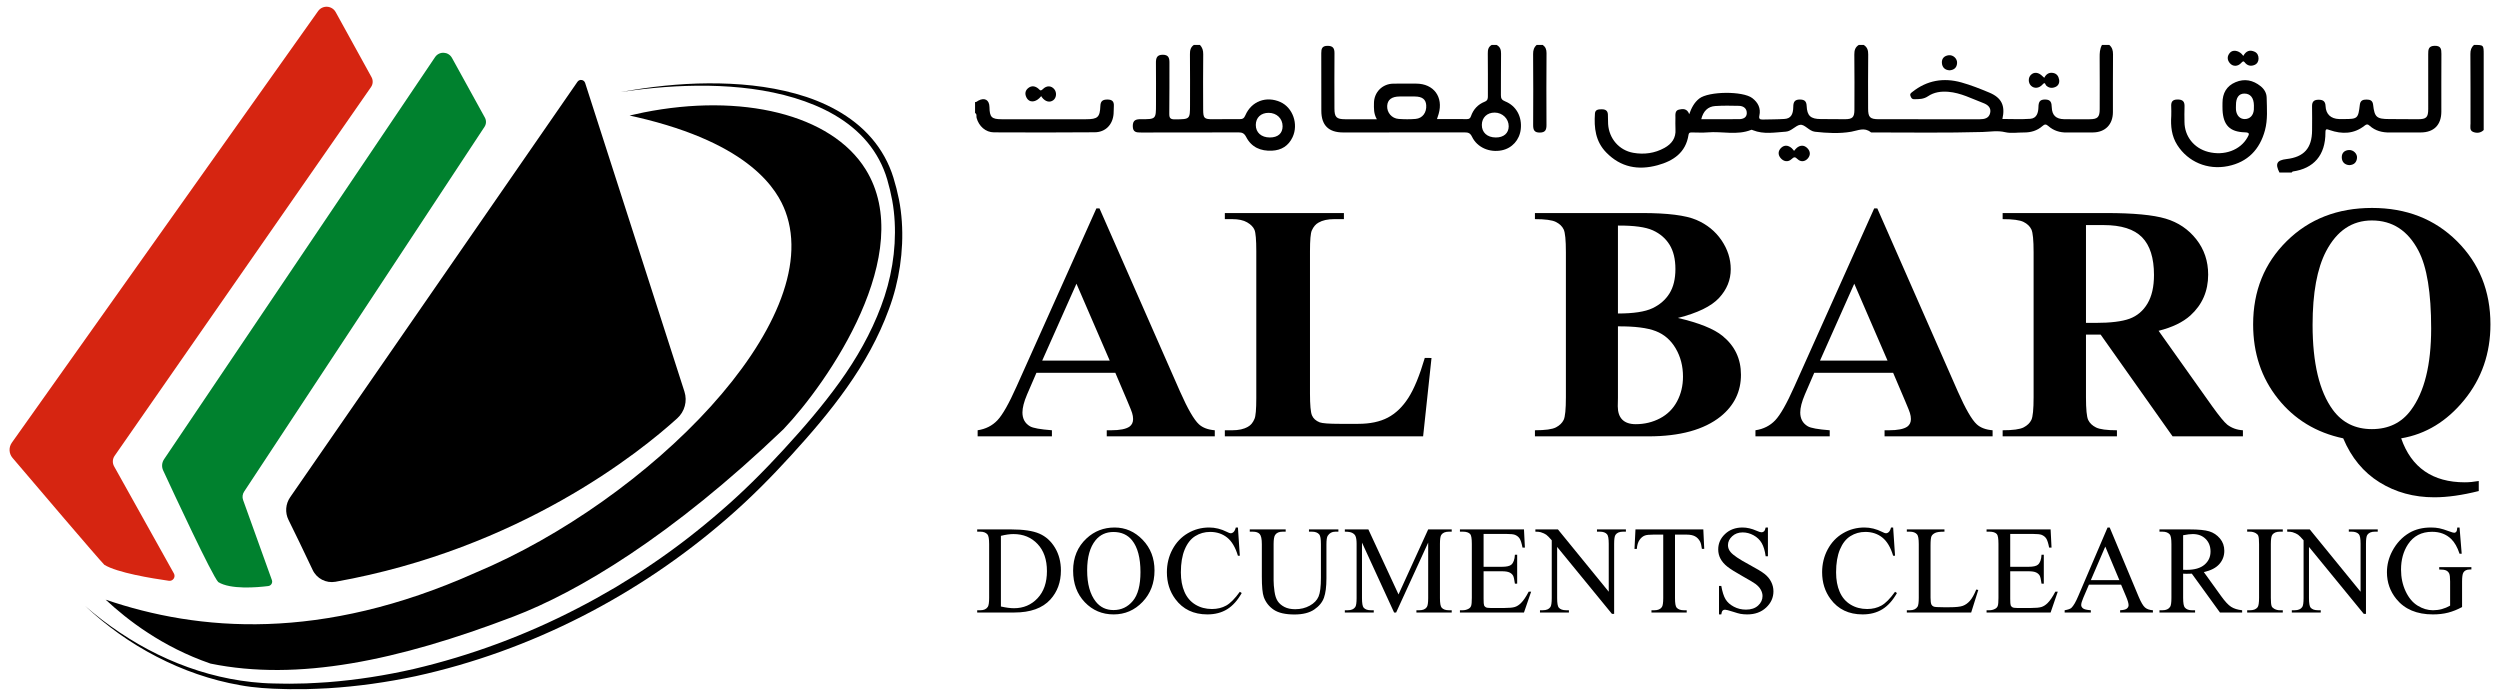 <?xml version="1.0" encoding="iso-8859-1"?>
<!-- Generator: Adobe Illustrator 27.1.0, SVG Export Plug-In . SVG Version: 6.00 Build 0)  -->
<svg version="1.1" id="Layer_1" xmlns="http://www.w3.org/2000/svg" xmlns:xlink="http://www.w3.org/1999/xlink" x="0px" y="0px"
	 viewBox="0 0 1031 287" style="enable-background:new 0 0 1031 287;" xml:space="preserve">
<g>
	<g>
		<path style="fill:none;stroke:#231F20;stroke-miterlimit:10;" d="M711.148,261.412"/>
		<g>
			<path d="M768.592,18.527c1.48,0.917,1.878,2.217,1.856,3.955c-0.097,7.428-0.046,14.859-0.039,22.288
				c0.003,3.604,0.762,4.393,4.425,4.398c13.857,0.02,27.715,0.006,41.573,0.011c1.96,0.001,3.81-0.379,4.326-2.555
				c0.528-2.223-0.998-3.44-2.815-4.125c-4.736-1.785-9.259-4.217-14.451-4.641c-3.009-0.245-5.879,0.152-8.362,1.836
				c-1.826,1.237-3.729,1.213-5.733,1.215c-0.992,0.001-1.207-0.613-1.495-1.348c-0.336-0.856,0.177-1.165,0.727-1.606
				c6.07-4.862,12.928-6.004,20.267-3.959c3.918,1.092,7.734,2.615,11.497,4.182c5.094,2.121,6.667,5.412,5.421,10.888
				c3.854,0,7.691,0.202,11.494-0.068c2.719-0.193,3.312-2.566,3.369-4.82c0.05-1.968,0.428-3.166,2.771-3.141
				c2.364,0.025,2.661,1.324,2.726,3.234c0.112,3.277,1.745,4.817,5.064,4.882c3.505,0.069,7.012,0.032,10.518,0.019
				c3.319-0.012,4.175-0.839,4.184-4.116c0.018-7.096,0.039-14.192-0.017-21.287c-0.015-1.834,0.037-3.604,0.958-5.243
				c1.003,0,2.005,0,3.008,0c1.216,1.034,1.563,2.317,1.547,3.926c-0.081,7.935-0.02,15.871-0.043,23.807
				c-0.015,5.105-3.181,8.311-8.245,8.363c-3.592,0.036-7.185-0.039-10.776,0.021c-2.888,0.048-5.47-0.768-7.612-2.664
				c-0.966-0.855-1.533-0.787-2.447,0.02c-2.158,1.905-4.765,2.662-7.627,2.636c-2.589-0.024-5.29,0.461-7.741-0.122
				c-3.206-0.762-6.183-0.163-9.313-0.075c-15.024,0.422-30.067,0.191-45.104,0.188c-0.333,0-0.769,0.086-0.982-0.086
				c-2.691-2.167-5.182-0.718-8.067-0.215c-4.863,0.848-9.973,0.571-14.97,0.012c-2.438-0.273-4.163-3.104-6.074-2.864
				c-1.89,0.238-3.615,2.676-5.925,2.828c-4.521,0.299-9.102,1.192-13.546-0.585c-0.226-0.09-0.521-0.25-0.703-0.176
				c-5.895,2.384-12.04,0.53-18.044,1.06c-2.072,0.183-4.174,0.028-6.263,0.031c-0.742,0.001-1.414-0.118-1.589,1.022
				c-1.123,7.321-6.294,10.728-12.751,12.493c-7.952,2.174-15.189,0.892-21.188-5.274c-4.432-4.555-5.053-10.151-4.644-16.048
				c0.115-1.66,1.45-1.743,2.796-1.751c1.486-0.01,2.446,0.526,2.544,2.085c0.084,1.332,0.008,2.673,0.092,4.005
				c0.376,5.969,4.514,10.822,10.361,11.86c4.47,0.793,8.834,0.21,12.863-2.014c2.999-1.656,4.799-4.062,4.554-7.7
				c-0.106-1.58-0.003-3.173-0.022-4.76c-0.016-1.346-0.213-2.937,1.439-3.336c1.602-0.387,3.412-0.512,4.249,1.886
				c0.934-2.615,2.079-4.84,4.153-6.459c3.867-3.018,17.975-3.16,21.872-0.171c2.379,1.824,3.572,4.192,2.909,7.212
				c-0.29,1.32,0.214,1.651,1.368,1.621c3.001-0.08,6.009-0.046,9.002-0.243c2.507-0.164,3.587-1.699,3.614-5.048
				c0.015-1.926,0.6-2.976,2.724-2.959c1.855,0.015,2.708,0.664,2.791,2.619c0.173,4.109,1.668,5.417,5.806,5.435
				c3.341,0.014,6.682,0.075,10.022,0.062c3.07-0.012,3.861-0.804,3.869-3.877c0.019-7.602,0.061-15.204-0.035-22.805
				c-0.022-1.738,0.374-3.041,1.856-3.958C767.255,18.527,767.924,18.527,768.592,18.527z M701.602,49.149
				c5.198,0,10.36,0.012,15.522-0.007c1.645-0.006,3.175-0.565,3.251-2.391c0.082-1.973-1.319-3.055-3.216-3.103
				c-3.253-0.083-6.519-0.128-9.763,0.076C704.326,43.918,702.423,45.834,701.602,49.149z"/>
			<path d="M617.187,18.527c1.506,0.784,1.875,2.028,1.848,3.685c-0.093,5.677,0.001,11.357-0.062,17.035
				c-0.015,1.361,0.375,2.002,1.722,2.542c4.635,1.858,7.054,6.351,6.461,11.528c-0.505,4.408-3.579,7.814-7.829,8.677
				c-5.045,1.024-10.151-1.178-12.273-5.608c-0.725-1.514-1.561-1.79-3.043-1.787c-16.702,0.044-33.404,0.032-50.106,0.026
				c-5.97-0.002-8.971-2.953-8.988-8.878c-0.023-7.933,0.022-15.867-0.026-23.8c-0.011-1.847,0.317-3.033,2.566-3.046
				c2.235-0.013,2.898,0.98,2.882,3.051c-0.059,7.599-0.039,15.199-0.016,22.798c0.011,3.611,0.844,4.416,4.436,4.424
				c4.225,0.009,8.45,0.002,13.048,0.002c-1.353-2.356-1.208-4.524-1.186-6.677c0.046-4.447,3.408-7.896,7.902-7.997
				c3.172-0.071,6.346-0.021,9.52-0.015c7.219,0.013,11.284,5.512,9.247,12.509c-0.182,0.626-0.399,1.242-0.678,2.105
				c4.244,0,8.313-0.023,12.381,0.017c0.917,0.009,1.345-0.372,1.627-1.189c0.98-2.844,2.901-4.887,5.669-5.984
				c1.376-0.545,1.313-1.493,1.312-2.59c-0.01-5.762,0.043-11.525-0.036-17.286c-0.021-1.524,0.212-2.755,1.618-3.543
				C615.85,18.527,616.519,18.527,617.187,18.527z M580.429,39.793c-1.085,0-2.169-0.005-3.253,0.001
				c-3.227,0.019-4.952,1.323-5.101,3.849c-0.163,2.758,1.868,5.204,4.736,5.404c2.324,0.162,4.682,0.193,7-0.008
				c2.853-0.247,4.58-2.657,4.36-5.676c-0.177-2.431-1.665-3.554-4.739-3.57C582.431,39.788,581.43,39.793,580.429,39.793z
				 M616.839,56.695c3.28,0.025,5.335-1.744,5.352-4.607c0.019-3.11-2.557-5.636-5.77-5.658c-3.128-0.021-5.289,2.037-5.313,5.063
				C611.082,54.638,613.319,56.668,616.839,56.695z"/>
			<path d="M494.86,18.527c1.01,1.076,1.364,2.3,1.348,3.819c-0.081,7.598-0.065,15.197-0.024,22.795
				c0.02,3.677,0.409,4.028,4.022,4.031c3.673,0.003,7.347-0.092,11.019-0.041c1.262,0.018,1.833-0.358,2.363-1.587
				c2.501-5.797,8.593-8.054,14.392-5.489c5.172,2.288,7.595,9.136,5.078,14.506c-1.68,3.583-4.589,5.405-8.516,5.58
				c-4.629,0.207-8.423-1.388-10.609-5.623c-0.78-1.512-1.605-1.933-3.215-1.925c-13.36,0.064-26.72,0.022-40.08,0.052
				c-1.912,0.004-3.479-0.023-3.48-2.655c-0.001-2.485,1.312-2.846,3.354-2.837c6.216,0.028,6.216-0.015,6.216-6.178
				c0-5.678,0.043-11.357-0.023-17.034c-0.024-2.061,0.432-3.386,2.866-3.363c2.323,0.022,2.718,1.315,2.704,3.254
				c-0.049,7.014,0.051,14.029-0.066,21.041c-0.031,1.898,0.518,2.371,2.375,2.352c6.176-0.062,6.18,0.012,6.18-6.066
				c0-6.931,0.043-13.862-0.032-20.791c-0.017-1.598,0.252-2.906,1.619-3.84C493.189,18.527,494.025,18.527,494.86,18.527z
				 M523.659,56.695c3.348,0.008,5.282-1.68,5.286-4.615c0.005-3.196-2.425-5.535-5.762-5.547c-3.178-0.011-5.28,1.974-5.293,4.999
				C517.876,54.644,520.159,56.686,523.659,56.695z"/>
			<path d="M940.051,71.167c-1.865-3.649-1.103-5.105,2.912-5.569c7.195-0.83,10.478-4.483,10.535-11.764
				c0.026-3.339,0.045-6.679-0.01-10.018c-0.032-1.923,0.832-2.692,2.72-2.687c1.827,0.005,2.772,0.653,2.85,2.605
				c0.135,3.358,2.172,5.25,5.569,5.363c0.667,0.022,1.336,0.004,2.003,0.004c5.661,0,5.896-0.19,6.568-5.908
				c0.203-1.724,1.22-2.143,2.762-2.135c1.54,0.008,2.519,0.42,2.716,2.164c0.581,5.14,1.46,5.87,6.643,5.882
				c3.923,0.01,7.846,0.062,11.769,0.065c3.55,0.003,4.301-0.725,4.309-4.23c0.019-7.513,0.025-15.027-0.007-22.54
				c-0.008-1.907,0.059-3.459,2.672-3.506c2.571-0.046,2.786,1.347,2.771,3.35c-0.056,7.931-0.013,15.862-0.026,23.793
				c-0.01,5.474-3.062,8.565-8.47,8.588c-4.258,0.018-8.516-0.04-12.773,0.018c-3.123,0.042-5.977-0.665-8.327-2.782
				c-0.783-0.705-1.224-0.724-2.061-0.056c-4.408,3.513-9.333,3.591-14.414,1.845c-1.169-0.402-1.76-0.712-1.754,0.978
				c0.029,9.456-4.888,14.872-13.431,16.089c-0.189,0.027-0.343,0.295-0.514,0.45C943.393,71.167,941.722,71.167,940.051,71.167z"/>
			<path d="M402.112,42.09c0.556,0.064,0.89-0.341,1.322-0.576c2.656-1.446,4.582-0.31,4.625,2.689
				c0.059,4.117,0.905,4.97,4.999,4.972c11.604,0.006,23.207,0.009,34.811-0.002c4.845-0.005,5.737-0.805,5.926-5.545
				c0.078-1.964,1.018-2.564,2.847-2.579c1.902-0.015,2.822,0.708,2.71,2.649c-0.063,1.082-0.025,2.171-0.11,3.251
				c-0.348,4.445-3.312,7.567-7.764,7.604c-13.856,0.117-27.714,0.096-41.571,0.032c-3.46-0.016-6.228-2.541-7.165-5.967
				c-0.184-0.673,0.241-1.559-0.63-2.017C402.112,45.098,402.112,43.594,402.112,42.09z"/>
			<path d="M1024.276,53.621c-1.271,1.271-2.889,1.371-4.361,0.785c-1.554-0.619-1.072-2.254-1.075-3.533
				c-0.019-9.552,0.031-19.104-0.052-28.656c-0.013-1.539,0.374-2.703,1.477-3.69c4.011,0,4.011,0,4.011,4.011
				C1024.276,32.898,1024.276,43.26,1024.276,53.621z"/>
			<path d="M636.238,18.527c1.143,0.835,1.559,1.886,1.548,3.366c-0.075,9.858-0.065,19.718-0.017,29.577
				c0.009,1.954-0.374,3.175-2.713,3.204c-2.317,0.029-2.795-1.096-2.784-3.106c0.053-9.775,0.063-19.551-0.016-29.326
				c-0.013-1.542,0.356-2.725,1.476-3.715C634.567,18.527,635.403,18.527,636.238,18.527z"/>
			<path d="M895.426,47.777c0-1.253,0.063-2.509-0.015-3.758c-0.117-1.894,0.385-2.974,2.6-2.987
				c2.218-0.013,2.988,0.895,2.887,3.005c-0.1,2.083-0.032,4.175-0.02,6.263c0.033,5.929,3.908,10.822,9.761,12.338
				c6.631,1.717,13.269-0.728,16.181-5.92c0.743-1.324,1.181-2.085-1.072-2.148c-6.185-0.173-8.867-2.964-9.174-9.159
				c-0.05-1-0.02-2.004-0.017-3.006c0.009-3.976,1.687-6.964,5.402-8.523c3.722-1.563,7.197-0.826,10.31,1.653
				c1.504,1.198,2.463,2.817,2.501,4.733c0.09,4.496,0.492,9.036-0.697,13.453c-2.138,7.946-7.135,13.135-15.274,14.785
				c-8.454,1.714-16.485-1.785-20.887-8.686C895.549,56.114,895.142,52.021,895.426,47.777z M922.112,43.39
				c0,0.665-0.063,1.337,0.011,1.994c0.262,2.301,1.664,3.721,3.603,3.717c2.112-0.005,3.556-1.463,3.761-3.833
				c0.05-0.578,0.032-1.163,0.028-1.745c-0.022-3.176-1.466-4.962-3.98-4.933C923.293,38.617,922.095,40.284,922.112,43.39z"/>
			<path d="M429.397,39.643c-2.161,2.756-4.966,2.894-6.13,0.469c-0.694-1.445-0.473-2.812,0.798-3.812
				c1.371-1.078,2.807-0.85,4.107,0.212c0.598,0.488,0.86,1.276,1.882,0.256c1.625-1.621,3.541-1.459,4.752,0.042
				c1.079,1.336,0.883,3.513-0.405,4.493c-1.462,1.113-3.316,0.657-4.691-1.158C429.611,40.014,429.535,39.865,429.397,39.643z"/>
			<path d="M739.875,62.214c0.411-0.458,0.739-0.944,1.178-1.289c1.449-1.141,2.987-1.126,4.275,0.153
				c1.276,1.267,1.431,2.868,0.22,4.262c-1.217,1.399-2.933,1.518-4.204,0.305c-1.117-1.066-1.474-0.976-2.586,0.036
				c-1.366,1.243-3.172,0.989-4.422-0.481c-1.19-1.4-1.078-3.033,0.237-4.26c1.338-1.248,2.894-1.055,4.278,0.122
				C739.214,61.37,739.492,61.777,739.875,62.214z"/>
			<path d="M925.144,23.059c1.132-2.108,2.721-2.617,4.661-1.728c1.155,0.53,1.65,1.642,1.623,2.878
				c-0.025,1.149-0.562,2.108-1.664,2.573c-1.335,0.564-2.632,0.397-3.676-0.642c-0.575-0.572-0.747-1.368-1.752-0.242
				c-1.472,1.651-3.544,1.596-4.756,0.143c-1.174-1.407-1.144-2.933,0.048-4.289c1.128-1.282,3.336-1.002,4.839,0.492
				C924.638,22.415,924.779,22.617,925.144,23.059z"/>
			<path d="M968.814,68.106c-1.88-0.157-3.024-1.301-3.068-3.192c-0.042-1.829,1.092-2.939,2.959-3.045
				c1.829-0.104,3.504,1.534,3.323,3.299C971.844,66.967,970.803,68.024,968.814,68.106z"/>
			<path d="M843.054,32.091c0.771-1.521,1.93-2.312,3.628-2.013c1.556,0.274,2.258,1.376,2.501,2.767
				c0.219,1.252-0.248,2.41-1.406,2.962c-1.349,0.642-2.733,0.592-3.937-0.539c-0.365-0.343-0.375-1.698-1.477-0.438
				c-1.47,1.681-3.496,1.77-4.772,0.524c-1.212-1.184-1.222-3.366-0.022-4.505c1.354-1.285,3.164-1.052,4.791,0.614
				C842.527,31.633,842.715,31.785,843.054,32.091z"/>
			<path d="M804.046,29.002c-1.965-0.084-3.112-1.227-3.214-3.105c-0.101-1.84,1.048-2.938,2.885-3.122
				c1.795-0.18,3.485,1.42,3.385,3.209C806.999,27.839,805.939,28.839,804.046,29.002z"/>
		</g>
		<g>
			<path d="M402.996,252.601v-0.936h1.289c1.449,0,2.477-0.463,3.083-1.39c0.371-0.556,0.556-1.803,0.556-3.74v-22.141
				c0-2.14-0.236-3.479-0.708-4.019c-0.657-0.741-1.635-1.112-2.932-1.112h-1.289v-0.935h13.951c5.122,0,9.019,0.581,11.689,1.743
				c2.67,1.163,4.819,3.101,6.445,5.813s2.439,5.847,2.439,9.402c0,4.769-1.449,8.753-4.347,11.954
				c-3.252,3.572-8.206,5.358-14.861,5.358H402.996z M412.777,250.124c2.14,0.472,3.934,0.707,5.384,0.707
				c3.909,0,7.152-1.373,9.73-4.119s3.867-6.471,3.867-11.172c0-4.734-1.289-8.467-3.867-11.196s-5.889-4.094-9.933-4.094
				c-1.517,0-3.244,0.244-5.182,0.732V250.124z"/>
			<path d="M459.665,217.545c4.448,0,8.302,1.689,11.562,5.067c3.261,3.379,4.891,7.596,4.891,12.65
				c0,5.206-1.643,9.528-4.928,12.966c-3.286,3.437-7.263,5.155-11.93,5.155c-4.718,0-8.682-1.676-11.892-5.029
				c-3.209-3.353-4.814-7.691-4.814-13.017c0-5.441,1.853-9.882,5.56-13.319C451.333,219.036,455.183,217.545,459.665,217.545z
				 M459.185,219.391c-3.067,0-5.527,1.137-7.38,3.411c-2.309,2.831-3.463,6.977-3.463,12.436c0,5.594,1.196,9.899,3.589,12.915
				c1.836,2.292,4.263,3.438,7.279,3.438c3.218,0,5.876-1.255,7.974-3.766c2.098-2.511,3.146-6.471,3.146-11.879
				c0-5.864-1.154-10.236-3.462-13.118C465.014,220.536,462.453,219.391,459.185,219.391z"/>
			<path d="M510.521,217.545l0.783,11.651h-0.783c-1.045-3.487-2.536-5.998-4.474-7.531s-4.263-2.3-6.976-2.3
				c-2.274,0-4.331,0.577-6.167,1.731c-1.837,1.154-3.282,2.994-4.335,5.521c-1.053,2.528-1.579,5.671-1.579,9.428
				c0,3.101,0.496,5.788,1.491,8.062c0.994,2.274,2.489,4.019,4.486,5.231c1.996,1.214,4.274,1.82,6.836,1.82
				c2.225,0,4.188-0.476,5.89-1.428c1.701-0.952,3.571-2.844,5.61-5.675l0.783,0.506c-1.718,3.05-3.724,5.282-6.015,6.697
				c-2.292,1.416-5.013,2.123-8.164,2.123c-5.678,0-10.076-2.105-13.193-6.318c-2.325-3.134-3.488-6.824-3.488-11.07
				c0-3.42,0.767-6.562,2.3-9.427c1.533-2.864,3.644-5.084,6.331-6.66c2.688-1.575,5.624-2.363,8.809-2.363
				c2.477,0,4.92,0.606,7.329,1.82c0.708,0.37,1.213,0.556,1.517,0.556c0.455,0,0.851-0.16,1.188-0.48
				c0.438-0.455,0.75-1.087,0.936-1.896H510.521z"/>
			<path d="M539.817,219.264v-0.935h12.132v0.935h-1.289c-1.348,0-2.384,0.564-3.108,1.693c-0.354,0.522-0.531,1.735-0.531,3.64
				v13.9c0,3.438-0.341,6.104-1.023,8s-2.021,3.521-4.019,4.878c-1.996,1.355-4.714,2.034-8.15,2.034
				c-3.741,0-6.58-0.648-8.518-1.946c-1.938-1.297-3.312-3.041-4.12-5.231c-0.539-1.499-0.809-4.313-0.809-8.441v-13.396
				c0-2.106-0.291-3.488-0.872-4.145c-0.581-0.657-1.521-0.986-2.818-0.986h-1.289v-0.935h14.812v0.935h-1.314
				c-1.416,0-2.427,0.447-3.033,1.34c-0.421,0.606-0.632,1.87-0.632,3.791v14.938c0,1.331,0.122,2.855,0.366,4.574
				s0.687,3.059,1.327,4.019c0.641,0.961,1.562,1.753,2.768,2.376c1.204,0.623,2.683,0.935,4.436,0.935
				c2.241,0,4.246-0.488,6.016-1.466c1.769-0.977,2.978-2.228,3.627-3.753c0.648-1.524,0.973-4.107,0.973-7.746v-13.876
				c0-2.14-0.236-3.479-0.708-4.019c-0.656-0.741-1.634-1.112-2.932-1.112H539.817z"/>
			<path d="M574.928,252.601l-13.244-28.838v22.898c0,2.106,0.228,3.421,0.683,3.942c0.623,0.708,1.609,1.062,2.957,1.062h1.213
				v0.936h-11.929v-0.936h1.213c1.449,0,2.477-0.438,3.083-1.313c0.371-0.539,0.557-1.77,0.557-3.69v-22.393
				c0-1.517-0.169-2.612-0.506-3.286c-0.236-0.488-0.67-0.897-1.302-1.226c-0.632-0.329-1.646-0.493-3.045-0.493v-0.935h9.705
				l12.435,26.815l12.233-26.815h9.705v0.935h-1.188c-1.467,0-2.503,0.438-3.109,1.314c-0.371,0.539-0.556,1.77-0.556,3.69v22.393
				c0,2.106,0.235,3.421,0.707,3.942c0.624,0.708,1.609,1.062,2.958,1.062h1.188v0.936h-14.558v-0.936h1.213
				c1.466,0,2.493-0.438,3.083-1.313c0.371-0.539,0.557-1.77,0.557-3.69v-22.898l-13.219,28.838H574.928z"/>
			<path d="M611.832,220.199v13.547h7.531c1.955,0,3.261-0.295,3.918-0.885c0.876-0.774,1.364-2.14,1.466-4.095h0.935v11.93h-0.935
				c-0.236-1.668-0.472-2.738-0.708-3.21c-0.303-0.589-0.8-1.053-1.491-1.39c-0.69-0.337-1.752-0.506-3.185-0.506h-7.531v11.298
				c0,1.517,0.067,2.438,0.202,2.768c0.135,0.328,0.37,0.59,0.707,0.783c0.337,0.194,0.978,0.291,1.921,0.291h5.813
				c1.938,0,3.345-0.135,4.221-0.404s1.719-0.801,2.527-1.593c1.045-1.044,2.114-2.619,3.21-4.726h1.011l-2.957,8.593h-26.411
				v-0.936h1.213c0.809,0,1.575-0.193,2.3-0.581c0.539-0.27,0.905-0.674,1.1-1.213c0.193-0.539,0.291-1.643,0.291-3.312v-22.267
				c0-2.173-0.22-3.513-0.657-4.019c-0.606-0.673-1.618-1.011-3.033-1.011h-1.213v-0.935h26.411l0.379,7.506h-0.985
				c-0.354-1.803-0.745-3.041-1.175-3.715s-1.066-1.188-1.908-1.542c-0.675-0.253-1.862-0.379-3.564-0.379H611.832z"/>
			<path d="M633.192,218.329h9.301l20.952,25.703v-19.764c0-2.106-0.235-3.421-0.707-3.943c-0.624-0.708-1.609-1.062-2.957-1.062
				h-1.188v-0.935h11.93v0.935h-1.213c-1.449,0-2.478,0.438-3.084,1.314c-0.37,0.539-0.556,1.77-0.556,3.69v28.888h-0.91
				l-22.595-27.6v21.104c0,2.106,0.228,3.421,0.682,3.942c0.641,0.708,1.626,1.062,2.958,1.062h1.213v0.936h-11.93v-0.936h1.188
				c1.467,0,2.503-0.438,3.109-1.313c0.37-0.539,0.556-1.77,0.556-3.69v-23.834c-0.994-1.162-1.748-1.929-2.262-2.3
				c-0.515-0.37-1.269-0.716-2.263-1.036c-0.488-0.151-1.229-0.228-2.224-0.228V218.329z"/>
			<path d="M702.448,218.329l0.379,8.037h-0.961c-0.186-1.416-0.438-2.427-0.758-3.033c-0.522-0.977-1.218-1.697-2.085-2.161
				c-0.868-0.463-2.01-0.695-3.425-0.695h-4.827v26.185c0,2.106,0.228,3.421,0.682,3.942c0.641,0.708,1.626,1.062,2.957,1.062h1.188
				v0.936h-14.533v-0.936h1.214c1.448,0,2.477-0.438,3.083-1.313c0.37-0.539,0.556-1.77,0.556-3.69v-26.185h-4.119
				c-1.601,0-2.738,0.118-3.412,0.354c-0.876,0.32-1.626,0.935-2.249,1.845c-0.624,0.91-0.995,2.14-1.112,3.69h-0.961l0.404-8.037
				H702.448z"/>
			<path d="M729.091,217.545v11.854h-0.935c-0.304-2.274-0.847-4.085-1.631-5.434c-0.783-1.348-1.899-2.418-3.349-3.21
				s-2.949-1.188-4.499-1.188c-1.752,0-3.201,0.535-4.348,1.604c-1.146,1.07-1.718,2.287-1.718,3.652
				c0,1.045,0.361,1.997,1.086,2.855c1.045,1.265,3.53,2.949,7.457,5.056c3.201,1.719,5.387,3.037,6.559,3.955
				c1.171,0.919,2.072,2.001,2.704,3.248s0.947,2.553,0.947,3.917c0,2.595-1.007,4.832-3.02,6.711
				c-2.014,1.879-4.604,2.817-7.772,2.817c-0.994,0-1.93-0.075-2.806-0.228c-0.522-0.084-1.604-0.392-3.247-0.922
				c-1.644-0.531-2.684-0.797-3.122-0.797c-0.421,0-0.754,0.127-0.998,0.38s-0.426,0.775-0.543,1.566h-0.936v-11.752h0.936
				c0.438,2.46,1.027,4.301,1.769,5.522s1.874,2.236,3.399,3.045c1.525,0.81,3.197,1.214,5.018,1.214
				c2.105,0,3.77-0.557,4.991-1.669c1.222-1.111,1.833-2.426,1.833-3.942c0-0.843-0.232-1.693-0.695-2.553
				c-0.464-0.859-1.184-1.659-2.161-2.401c-0.657-0.505-2.451-1.579-5.384-3.222c-2.932-1.644-5.017-2.953-6.255-3.931
				c-1.238-0.977-2.179-2.056-2.818-3.235c-0.641-1.179-0.961-2.477-0.961-3.892c0-2.46,0.944-4.579,2.831-6.356
				s4.288-2.667,7.203-2.667c1.82,0,3.749,0.447,5.788,1.34c0.943,0.421,1.609,0.632,1.997,0.632c0.438,0,0.796-0.13,1.074-0.392
				c0.277-0.261,0.501-0.788,0.67-1.58H729.091z"/>
			<path d="M780.733,217.545l0.783,11.651h-0.783c-1.045-3.487-2.536-5.998-4.474-7.531s-4.263-2.3-6.976-2.3
				c-2.274,0-4.33,0.577-6.167,1.731s-3.281,2.994-4.334,5.521c-1.054,2.528-1.58,5.671-1.58,9.428c0,3.101,0.497,5.788,1.491,8.062
				s2.489,4.019,4.486,5.231c1.996,1.214,4.275,1.82,6.837,1.82c2.224,0,4.187-0.476,5.889-1.428
				c1.701-0.952,3.572-2.844,5.61-5.675l0.784,0.506c-1.719,3.05-3.725,5.282-6.016,6.697c-2.292,1.416-5.013,2.123-8.163,2.123
				c-5.679,0-10.076-2.105-13.193-6.318c-2.325-3.134-3.488-6.824-3.488-11.07c0-3.42,0.767-6.562,2.3-9.427s3.644-5.084,6.331-6.66
				c2.688-1.575,5.624-2.363,8.809-2.363c2.477,0,4.92,0.606,7.329,1.82c0.708,0.37,1.214,0.556,1.517,0.556
				c0.455,0,0.851-0.16,1.188-0.48c0.438-0.455,0.749-1.087,0.935-1.896H780.733z"/>
			<path d="M815.01,243.123l0.834,0.177l-2.932,9.301h-26.538v-0.936h1.289c1.449,0,2.485-0.471,3.108-1.415
				c0.354-0.539,0.531-1.786,0.531-3.74v-22.115c0-2.14-0.236-3.479-0.708-4.019c-0.657-0.741-1.635-1.112-2.932-1.112h-1.289
				v-0.935h15.519v0.935c-1.819-0.017-3.096,0.151-3.829,0.506c-0.733,0.354-1.234,0.8-1.504,1.339
				c-0.27,0.54-0.404,1.829-0.404,3.867v21.534c0,1.398,0.135,2.359,0.404,2.881c0.202,0.354,0.514,0.615,0.936,0.783
				c0.421,0.169,1.735,0.253,3.942,0.253h2.502c2.629,0,4.474-0.193,5.535-0.581s2.03-1.074,2.907-2.06
				C813.257,246.8,814.134,245.246,815.01,243.123z"/>
			<path d="M829.015,220.199v13.547h7.531c1.955,0,3.261-0.295,3.918-0.885c0.876-0.774,1.365-2.14,1.466-4.095h0.936v11.93h-0.936
				c-0.236-1.668-0.472-2.738-0.708-3.21c-0.303-0.589-0.8-1.053-1.491-1.39c-0.69-0.337-1.752-0.506-3.185-0.506h-7.531v11.298
				c0,1.517,0.067,2.438,0.202,2.768c0.135,0.328,0.37,0.59,0.708,0.783c0.337,0.194,0.977,0.291,1.921,0.291h5.812
				c1.938,0,3.345-0.135,4.221-0.404s1.719-0.801,2.527-1.593c1.045-1.044,2.115-2.619,3.21-4.726h1.012l-2.958,8.593H819.26v-0.936
				h1.213c0.809,0,1.575-0.193,2.3-0.581c0.539-0.27,0.906-0.674,1.1-1.213s0.291-1.643,0.291-3.312v-22.267
				c0-2.173-0.22-3.513-0.657-4.019c-0.606-0.673-1.617-1.011-3.033-1.011h-1.213v-0.935h26.411l0.38,7.506h-0.986
				c-0.354-1.803-0.745-3.041-1.175-3.715s-1.066-1.188-1.908-1.542c-0.674-0.253-1.862-0.379-3.563-0.379H829.015z"/>
			<path d="M874.74,241.126h-13.269l-2.325,5.409c-0.573,1.331-0.859,2.325-0.859,2.982c0,0.522,0.248,0.981,0.745,1.377
				c0.497,0.396,1.571,0.653,3.223,0.771v0.936h-10.792v-0.936c1.432-0.252,2.359-0.581,2.78-0.985
				c0.859-0.809,1.812-2.451,2.856-4.929l12.056-28.206h0.885l11.929,28.51c0.961,2.292,1.833,3.778,2.616,4.461
				s1.874,1.065,3.273,1.149v0.936h-13.522v-0.936c1.365-0.066,2.287-0.294,2.768-0.682s0.721-0.859,0.721-1.416
				c0-0.741-0.338-1.912-1.011-3.513L874.74,241.126z M874.033,239.256l-5.813-13.851l-5.965,13.851H874.033z"/>
			<path d="M924.661,252.601h-9.149l-11.601-16.023c-0.859,0.033-1.559,0.05-2.098,0.05c-0.22,0-0.455-0.004-0.708-0.013
				c-0.253-0.008-0.514-0.021-0.783-0.037v9.958c0,2.156,0.235,3.496,0.708,4.019c0.64,0.741,1.6,1.111,2.881,1.111h1.34v0.936
				h-14.685v-0.936h1.289c1.448,0,2.485-0.471,3.108-1.415c0.354-0.522,0.531-1.761,0.531-3.715v-22.141
				c0-2.156-0.236-3.496-0.708-4.019c-0.657-0.741-1.635-1.112-2.932-1.112h-1.289v-0.935h12.485c3.64,0,6.322,0.265,8.05,0.796
				c1.727,0.53,3.193,1.508,4.397,2.932c1.205,1.424,1.808,3.121,1.808,5.093c0,2.106-0.687,3.935-2.061,5.484
				c-1.373,1.551-3.5,2.646-6.381,3.286l7.076,9.831c1.618,2.259,3.008,3.758,4.171,4.499c1.162,0.742,2.679,1.213,4.549,1.415
				V252.601z M900.322,234.984c0.319,0,0.598,0.004,0.834,0.013c0.235,0.009,0.43,0.013,0.581,0.013
				c3.269,0,5.733-0.708,7.393-2.123c1.66-1.415,2.49-3.218,2.49-5.409c0-2.14-0.67-3.879-2.01-5.219s-3.113-2.009-5.32-2.009
				c-0.978,0-2.3,0.16-3.968,0.479V234.984z"/>
			<path d="M941.422,251.665v0.936h-14.685v-0.936h1.213c1.416,0,2.443-0.412,3.084-1.238c0.404-0.539,0.606-1.836,0.606-3.892
				v-22.141c0-1.735-0.11-2.881-0.329-3.438c-0.168-0.421-0.514-0.783-1.036-1.087c-0.741-0.404-1.517-0.606-2.325-0.606h-1.213
				v-0.935h14.685v0.935h-1.238c-1.399,0-2.419,0.413-3.059,1.238c-0.422,0.54-0.632,1.837-0.632,3.893v22.141
				c0,1.735,0.109,2.881,0.328,3.437c0.169,0.422,0.522,0.784,1.062,1.087c0.725,0.404,1.491,0.606,2.301,0.606H941.422z"/>
			<path d="M943.245,218.329h9.301l20.953,25.703v-19.764c0-2.106-0.236-3.421-0.708-3.943c-0.624-0.708-1.609-1.062-2.957-1.062
				h-1.188v-0.935h11.93v0.935h-1.213c-1.449,0-2.477,0.438-3.084,1.314c-0.37,0.539-0.556,1.77-0.556,3.69v28.888h-0.91
				l-22.595-27.6v21.104c0,2.106,0.228,3.421,0.683,3.942c0.64,0.708,1.626,1.062,2.957,1.062h1.213v0.936h-11.93v-0.936h1.188
				c1.466,0,2.502-0.438,3.108-1.313c0.37-0.539,0.556-1.77,0.556-3.69v-23.834c-0.994-1.162-1.748-1.929-2.262-2.3
				c-0.514-0.37-1.268-0.716-2.262-1.036c-0.489-0.151-1.23-0.228-2.225-0.228V218.329z"/>
			<path d="M1014.32,217.545l0.885,10.817h-0.885c-0.893-2.695-2.047-4.726-3.462-6.091c-2.039-1.972-4.659-2.957-7.86-2.957
				c-4.364,0-7.684,1.728-9.958,5.181c-1.904,2.916-2.856,6.387-2.856,10.413c0,3.27,0.632,6.252,1.896,8.947
				c1.264,2.696,2.919,4.672,4.967,5.927c2.047,1.256,4.148,1.883,6.306,1.883c1.264,0,2.485-0.159,3.665-0.479
				c1.179-0.32,2.316-0.792,3.412-1.416v-9.907c0-1.719-0.131-2.844-0.393-3.374c-0.261-0.531-0.665-0.936-1.213-1.213
				c-0.548-0.278-1.513-0.417-2.894-0.417v-0.961h13.269v0.961h-0.632c-1.314,0-2.216,0.438-2.704,1.313
				c-0.337,0.624-0.506,1.854-0.506,3.69v10.489c-1.938,1.045-3.85,1.812-5.737,2.3c-1.887,0.488-3.984,0.732-6.293,0.732
				c-6.622,0-11.651-2.123-15.089-6.369c-2.578-3.185-3.867-6.857-3.867-11.02c0-3.016,0.725-5.905,2.174-8.669
				c1.719-3.285,4.077-5.812,7.077-7.582c2.511-1.466,5.476-2.199,8.896-2.199c1.247,0,2.38,0.102,3.399,0.304
				s2.464,0.648,4.334,1.34c0.943,0.354,1.576,0.53,1.896,0.53c0.32,0,0.595-0.147,0.822-0.442s0.366-0.872,0.417-1.731H1014.32z"/>
		</g>
		<g>
			<path d="M459.958,153.739h-32.532l-3.872,8.965c-1.268,2.988-1.901,5.457-1.901,7.403c0,2.581,1.041,4.482,3.124,5.705
				c1.223,0.725,4.233,1.268,9.033,1.63v2.513h-30.63v-2.513c3.305-0.498,6.021-1.868,8.15-4.109
				c2.127-2.241,4.754-6.87,7.878-13.889l32.939-73.485h1.291l33.211,75.522c3.169,7.155,5.772,11.66,7.811,13.516
				c1.538,1.404,3.712,2.219,6.52,2.445v2.513h-44.553v-2.513h1.834c3.576,0,6.089-0.498,7.539-1.494
				c0.996-0.724,1.494-1.766,1.494-3.124c0-0.815-0.136-1.652-0.408-2.514c-0.091-0.407-0.77-2.105-2.037-5.094L459.958,153.739z
				 M457.649,148.714l-13.719-31.716l-14.126,31.716H457.649z"/>
			<path d="M590.357,147.627l-3.464,32.328h-81.771v-2.513h3.056c2.671,0,4.822-0.476,6.452-1.427
				c1.177-0.633,2.082-1.72,2.717-3.26c0.497-1.087,0.747-3.939,0.747-8.558v-60.581c0-4.709-0.25-7.651-0.747-8.829
				c-0.499-1.177-1.506-2.207-3.022-3.09c-1.518-0.884-3.565-1.325-6.146-1.325h-3.056v-2.513h49.104v2.513h-4.008
				c-2.672,0-4.822,0.476-6.452,1.427c-1.178,0.635-2.105,1.721-2.784,3.26c-0.499,1.087-0.747,3.939-0.747,8.558v58.679
				c0,4.71,0.271,7.708,0.815,8.999c0.543,1.29,1.606,2.253,3.191,2.887c1.132,0.407,3.871,0.61,8.218,0.61h7.675
				c4.89,0,8.965-0.859,12.225-2.58c3.261-1.721,6.079-4.438,8.456-8.15c2.377-3.712,4.629-9.19,6.758-16.436H590.357z"/>
			<path d="M691.96,131.123c8.738,2.038,14.874,4.506,18.406,7.403c5.07,4.12,7.606,9.464,7.606,16.028
				c0,6.927-2.784,12.655-8.354,17.183c-6.838,5.479-16.775,8.218-29.815,8.218h-46.795v-2.513c4.256,0,7.142-0.396,8.659-1.188
				c1.517-0.792,2.581-1.822,3.192-3.091c0.611-1.267,0.917-4.391,0.917-9.372v-59.766c0-4.979-0.306-8.116-0.917-9.406
				s-1.688-2.319-3.226-3.09c-1.54-0.77-4.415-1.155-8.626-1.155v-2.513h44.146c10.55,0,18.021,0.94,22.413,2.818
				c4.391,1.88,7.854,4.687,10.391,8.422c2.535,3.735,3.804,7.709,3.804,11.919c0,4.438-1.607,8.387-4.822,11.851
				C705.723,126.335,700.064,129.086,691.96,131.123z M667.239,134.587v29.544l-0.068,3.396c0,2.445,0.622,4.29,1.868,5.535
				c1.244,1.246,3.09,1.868,5.535,1.868c3.621,0,6.961-0.804,10.018-2.411c3.056-1.607,5.399-3.939,7.029-6.996
				c1.63-3.056,2.444-6.462,2.444-10.221c0-4.302-0.996-8.161-2.988-11.58c-1.992-3.418-4.731-5.807-8.218-7.165
				C679.372,135.198,674.166,134.542,667.239,134.587z M667.239,129.289c6.429,0,11.172-0.724,14.229-2.173
				c3.056-1.448,5.398-3.486,7.029-6.112c1.63-2.626,2.444-5.976,2.444-10.051s-0.804-7.413-2.411-10.018
				c-1.607-2.604-3.905-4.585-6.894-5.942c-2.988-1.358-7.788-2.015-14.397-1.97V129.289z"/>
			<path d="M780.726,153.739h-32.531l-3.871,8.965c-1.269,2.988-1.902,5.457-1.902,7.403c0,2.581,1.041,4.482,3.124,5.705
				c1.223,0.725,4.233,1.268,9.033,1.63v2.513h-30.63v-2.513c3.305-0.498,6.021-1.868,8.149-4.109
				c2.128-2.241,4.755-6.87,7.879-13.889l32.939-73.485h1.29l33.211,75.522c3.169,7.155,5.773,11.66,7.811,13.516
				c1.539,1.404,3.712,2.219,6.52,2.445v2.513h-44.553v-2.513h1.834c3.576,0,6.089-0.498,7.538-1.494
				c0.996-0.724,1.494-1.766,1.494-3.124c0-0.815-0.136-1.652-0.407-2.514c-0.091-0.407-0.771-2.105-2.037-5.094L780.726,153.739z
				 M778.418,148.714l-13.719-31.716l-14.127,31.716H778.418z"/>
			<path d="M860.257,137.982v25.809c0,4.981,0.306,8.116,0.917,9.406c0.611,1.291,1.687,2.321,3.227,3.09
				c1.538,0.771,4.414,1.155,8.625,1.155v2.513h-47.134v-2.513c4.255,0,7.142-0.396,8.659-1.188
				c1.517-0.792,2.581-1.822,3.192-3.091c0.611-1.267,0.916-4.391,0.916-9.372v-59.766c0-4.979-0.305-8.116-0.916-9.406
				s-1.688-2.319-3.227-3.09c-1.54-0.77-4.414-1.155-8.625-1.155v-2.513h42.787c11.139,0,19.288,0.771,24.45,2.31
				c5.161,1.539,9.372,4.38,12.632,8.523c3.26,4.143,4.891,8.999,4.891,14.568c0,6.791-2.445,12.406-7.335,16.842
				c-3.125,2.808-7.494,4.913-13.108,6.316l22.141,31.174c2.897,4.03,4.958,6.543,6.181,7.538c1.856,1.404,4.007,2.174,6.452,2.31
				v2.513h-29l-29.68-41.973H860.257z M860.257,92.819v40.342h3.871c6.293,0,11.003-0.578,14.127-1.732s5.58-3.236,7.369-6.248
				c1.788-3.011,2.683-6.938,2.683-11.783c0-7.019-1.642-12.202-4.924-15.554c-3.283-3.35-8.569-5.025-15.858-5.025H860.257z"/>
			<path d="M990.249,180.771c2.082,6.021,5.319,10.549,9.712,13.583c4.392,3.033,9.893,4.55,16.504,4.55
				c1.811,0,3.735-0.181,5.772-0.543v4.143c-6.837,1.721-12.949,2.581-18.337,2.581c-8.422,0-15.95-2.061-22.582-6.181
				c-6.634-4.12-11.626-10.165-14.976-18.133c-11.139-2.354-20.115-7.811-26.93-16.368s-10.221-18.768-10.221-30.631
				c0-13.764,4.618-25.207,13.854-34.331c9.236-9.123,20.963-13.686,35.181-13.686c14.171,0,25.853,4.574,35.045,13.72
				c9.191,9.146,13.787,20.578,13.787,34.296c0,11.954-3.6,22.345-10.799,31.174S1000.39,179.05,990.249,180.771z M978.16,90.917
				c-8.15,0-14.444,4.234-18.881,12.7c-3.713,7.108-5.569,17.228-5.569,30.358c0,15.757,2.784,27.438,8.354,35.045
				c3.894,5.298,9.259,7.946,16.097,7.946c6.882,0,12.247-2.604,16.096-7.811c5.569-7.471,8.354-18.699,8.354-33.687
				c0-14.76-1.743-25.445-5.229-32.056C993.033,95.083,986.626,90.917,978.16,90.917z"/>
		</g>
	</g>
	<g>
		<path d="M119.663,205.057L238.147,33.733c0.84-1.214,2.707-0.938,3.16,0.467l40.958,127.307c1.263,3.927,0.102,8.218-2.953,10.989
			c-15.207,13.795-64.782,53.835-140.963,67.422c-3.871,0.69-7.735-1.306-9.406-4.864c-3.753-7.993-7.584-15.831-9.97-20.666
			C117.489,211.381,117.756,207.815,119.663,205.057z"/>
		<g>
			<path style="fill:#D62511;" d="M138.443,5.005l14.773,26.812c0.713,1.295,0.631,2.882-0.213,4.096L47.268,187.985
				c-0.893,1.284-0.976,2.965-0.213,4.331l24.662,44.179c0.825,1.478-0.39,3.262-2.066,3.025
				c-7.063-0.998-21.376-3.346-26.626-6.597c-2.617-2.663-29.382-34.116-37.87-44.101c-1.515-1.783-1.621-4.357-0.267-6.265
				L131.174,4.592C133.008,2.007,136.913,2.229,138.443,5.005z"/>
		</g>
		<g>
			<path style="fill:#00812E;" d="M186.394,23.876L199.962,48.5c0.66,1.198,0.602,2.662-0.15,3.804l-99.143,150.45
				c-0.674,1.023-0.827,2.303-0.412,3.455l11.877,33.029c0.4,1.111-0.329,2.305-1.501,2.451c-4.713,0.587-15.55,1.503-20.619-1.636
				c-2.491-2.535-18.366-36.628-22.73-46.054c-0.692-1.494-0.548-3.232,0.373-4.598L179.416,23.564
				C181.126,21.025,184.917,21.195,186.394,23.876z"/>
		</g>
		<path d="M323.071,177.041c-46.298,44.285-84.911,67.157-111.273,77.21c-47.928,18.307-89.046,26.762-124.984,19.414
			c-19.921-6.871-34.278-18.015-43.24-26.362c38.336,13.081,88.785,17.416,152.653-11.175
			c71.062-29.79,144.737-103.219,127.674-148.948c-3.197-8.516-13.942-27.914-61.393-38.889c-0.938-0.215-1.906-0.43-2.874-0.646
			c1.921-0.461,3.828-0.876,5.734-1.26c40.304-8.07,77.456,0.63,91.644,23.503C378.377,104.334,341.486,157.719,323.071,177.041z"/>
		<path d="M256.056,37.963c11.875-2.197,23.942-3.527,36.058-3.596c12.097-0.056,24.301,1.02,36.07,4.276
			c5.876,1.619,11.617,3.856,16.974,6.868c5.345,3.012,10.31,6.838,14.346,11.555c4.045,4.699,7.116,10.261,8.941,16.197
			c0.905,2.95,1.661,5.891,2.27,8.916c0.609,3.022,0.983,6.096,1.197,9.158c0.423,6.139,0.135,12.316-0.766,18.398
			c-0.898,6.077-2.431,12.09-4.583,17.833c-4.205,11.535-10.264,22.299-17.301,32.249c-7.028,9.976-14.987,19.202-23.156,28.145
			c-8.165,8.949-16.763,17.616-25.95,25.571c-36.652,31.941-81.205,54.921-128.708,65.321c-11.884,2.526-23.945,4.229-36.068,4.978
			c-3.031,0.176-6.067,0.267-9.1,0.365l-4.554,0.015c-1.518,0.012-3.035,0.016-4.552-0.054c-6.052-0.128-12.184-0.476-18.177-1.584
			c-12.006-2.098-23.606-6.167-34.366-11.751c-10.784-5.555-20.715-12.676-29.531-20.932c4.549,3.973,9.333,7.669,14.357,11
			c5.011,3.346,10.226,6.383,15.638,9.009c10.804,5.28,22.363,9.016,34.207,10.792c2.96,0.444,5.935,0.776,8.918,0.975
			c2.975,0.22,5.987,0.214,8.989,0.275c1.501,0.047,3.003,0.018,4.505-0.017l4.504-0.085c2.999-0.145,6-0.281,8.994-0.502
			c11.976-0.929,23.868-2.799,35.57-5.478c23.367-5.5,46.056-13.913,67.361-24.969c5.344-2.727,10.57-5.679,15.749-8.708
			c5.13-3.109,10.234-6.267,15.172-9.676c9.942-6.719,19.421-14.109,28.471-21.983c9.099-7.839,17.565-16.325,25.702-25.195
			c8.146-8.859,15.991-17.968,22.981-27.675c6.978-9.701,12.949-20.134,17.113-31.276c4.197-11.087,6.263-23.012,5.642-34.864
			c-0.162-2.964-0.473-5.903-1.012-8.811c-0.537-2.903-1.239-5.831-2.065-8.666c-1.647-5.634-4.46-10.906-8.231-15.417
			c-3.762-4.525-8.454-8.259-13.578-11.242c-5.137-2.98-10.698-5.237-16.416-6.977c-11.467-3.463-23.538-4.82-35.563-5.04
			C280.064,35.189,267.996,36.152,256.056,37.963z"/>
	</g>
</g>
</svg>
